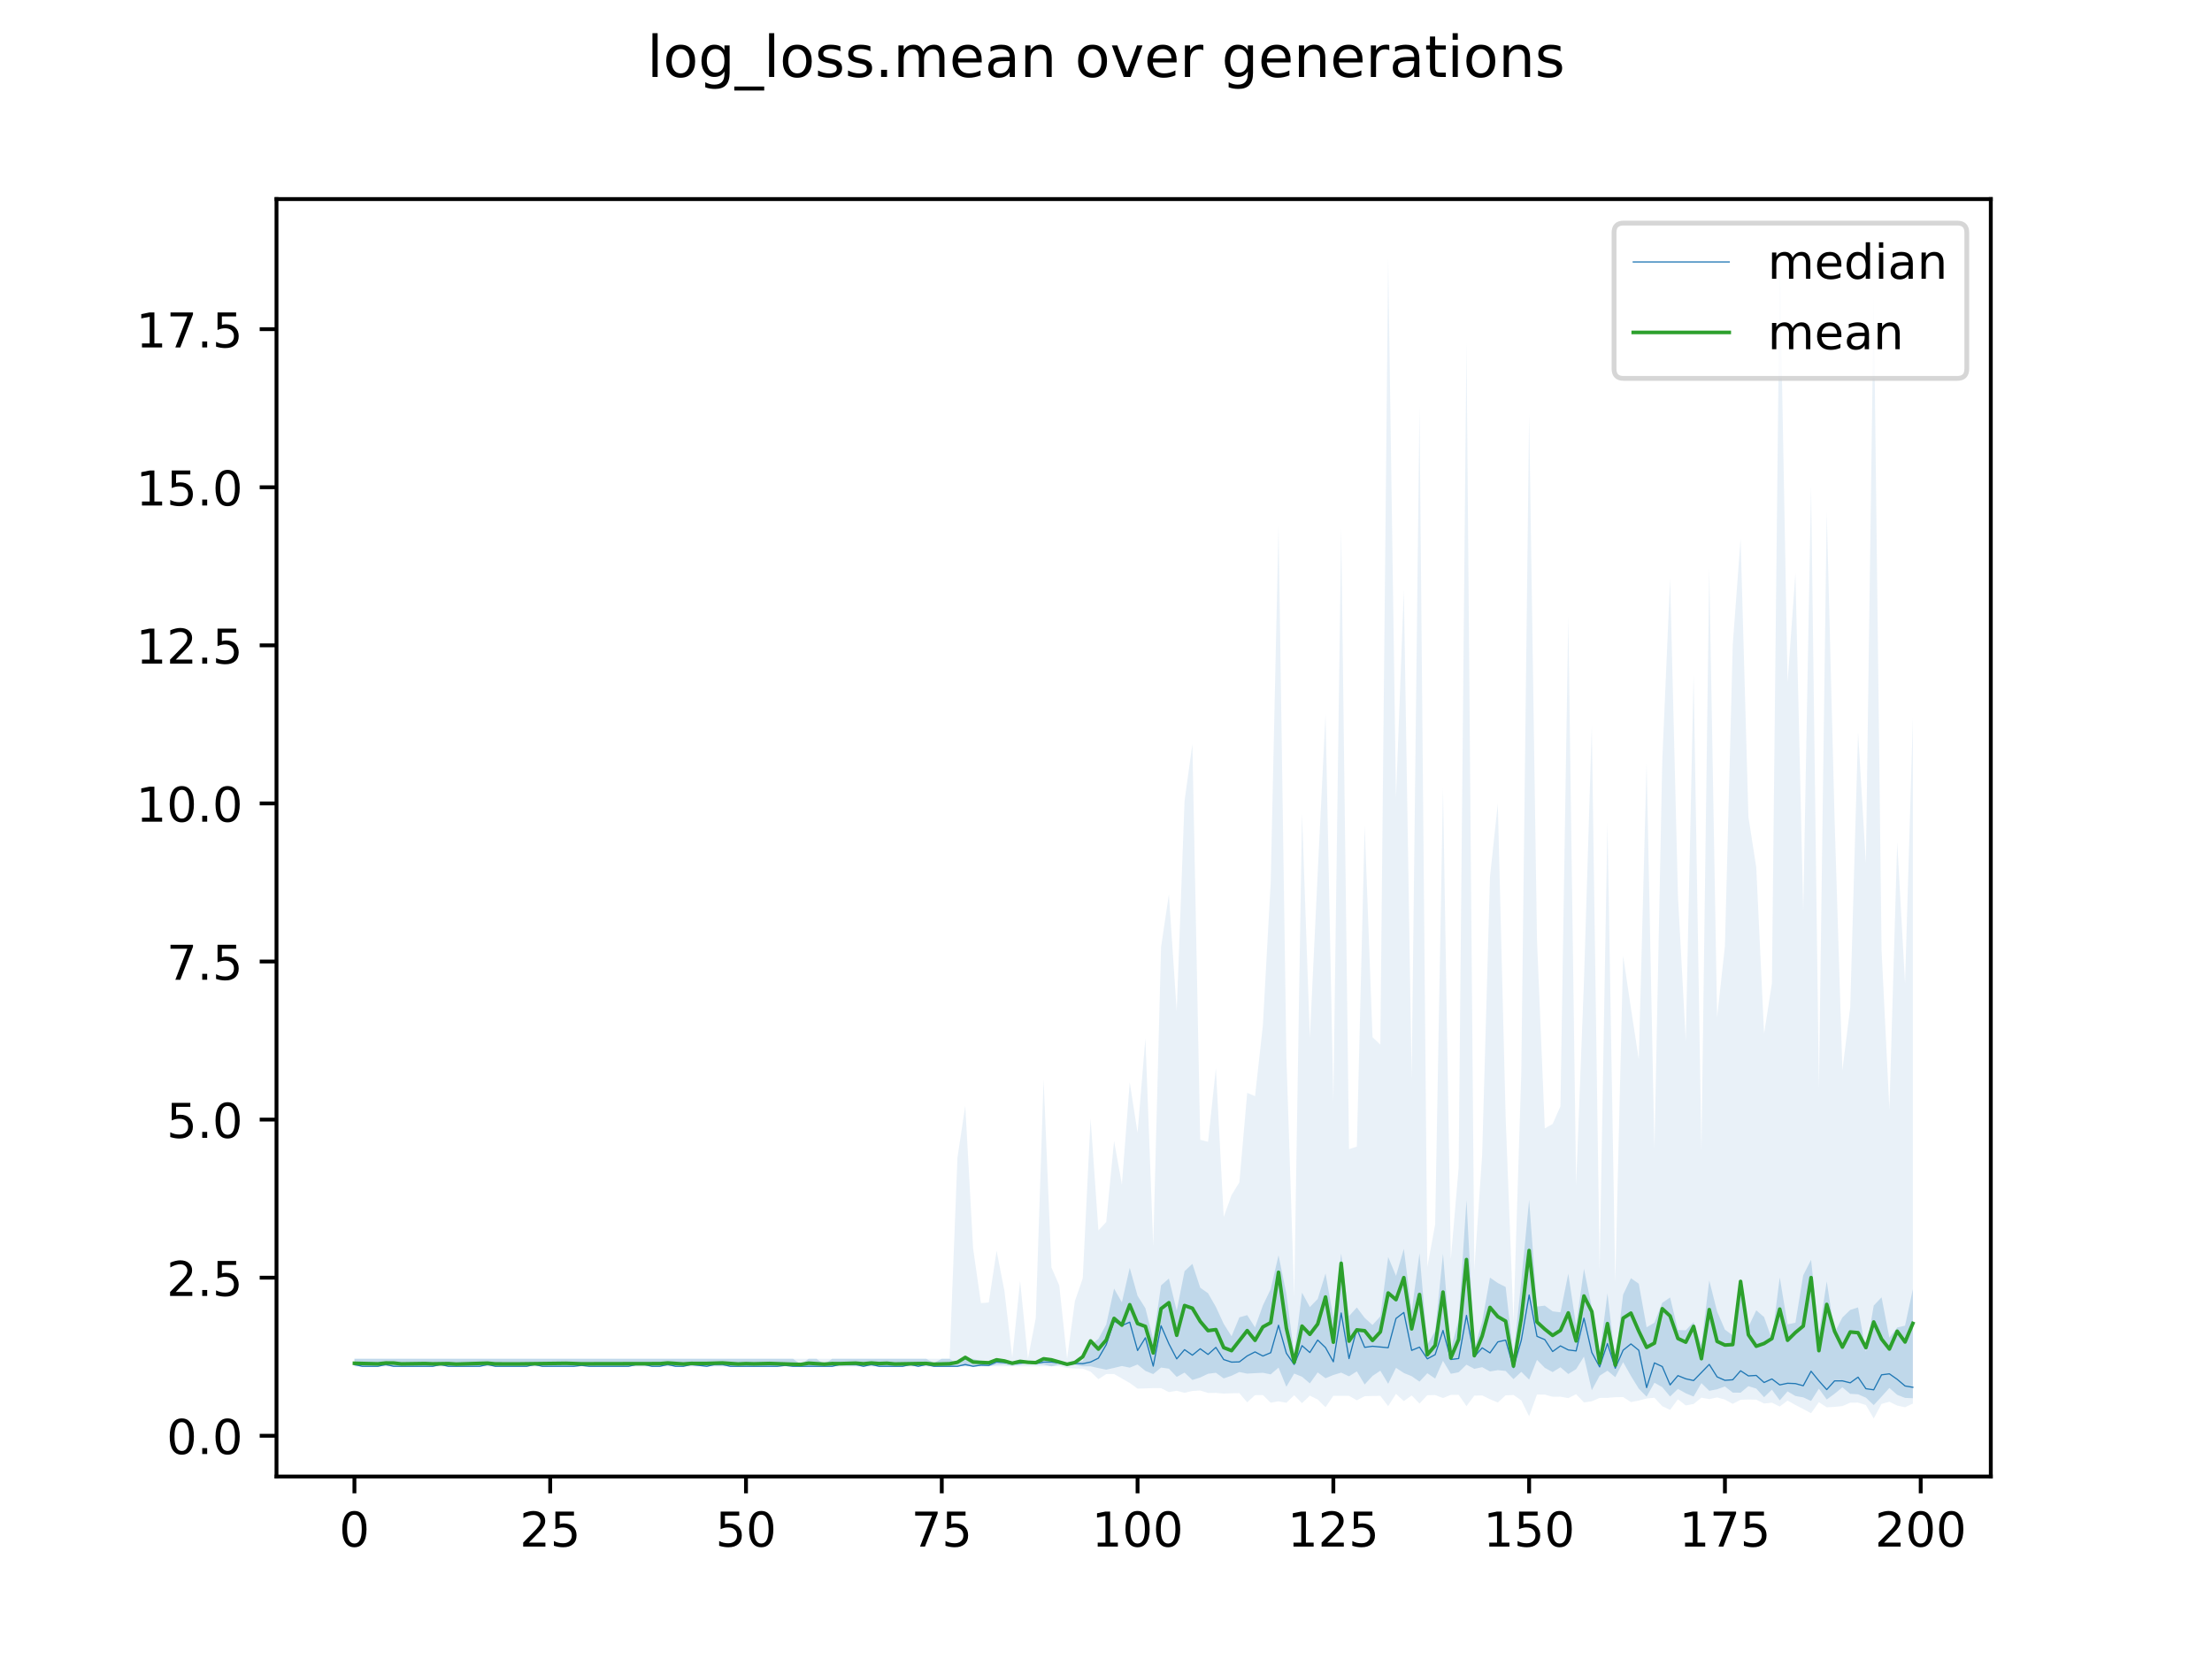 <?xml version="1.0" encoding="utf-8" standalone="no"?>
<!DOCTYPE svg PUBLIC "-//W3C//DTD SVG 1.1//EN"
  "http://www.w3.org/Graphics/SVG/1.1/DTD/svg11.dtd">
<!-- Created with matplotlib (https://matplotlib.org/) -->
<svg height="345.6pt" version="1.1" viewBox="0 0 460.8 345.6" width="460.8pt" xmlns="http://www.w3.org/2000/svg" xmlns:xlink="http://www.w3.org/1999/xlink">
 <defs>
  <style type="text/css">
*{stroke-linecap:butt;stroke-linejoin:round;}
  </style>
 </defs>
 <g id="figure_1">
  <g id="patch_1">
   <path d="M 0 345.6 
L 460.8 345.6 
L 460.8 0 
L 0 0 
z
" style="fill:#ffffff;"/>
  </g>
  <g id="axes_1">
   <g id="patch_2">
    <path d="M 57.6 307.584 
L 414.72 307.584 
L 414.72 41.472 
L 57.6 41.472 
z
" style="fill:#ffffff;"/>
   </g>
   <g id="PolyCollection_1">
    <path clip-path="url(#p788b4176e0)" d="M 73.833 283.055 
L 73.833 284.629 
L 75.464 284.629 
L 77.096 284.629 
L 78.727 284.629 
L 80.358 284.629 
L 81.99 284.629 
L 83.621 284.629 
L 85.253 284.629 
L 86.884 284.629 
L 88.516 284.629 
L 90.147 284.629 
L 91.778 284.629 
L 93.41 284.629 
L 95.041 284.629 
L 96.673 284.629 
L 98.304 284.629 
L 99.936 284.629 
L 101.567 284.629 
L 103.198 284.629 
L 104.83 284.629 
L 106.461 284.629 
L 108.093 284.629 
L 109.724 284.629 
L 111.356 284.629 
L 112.987 284.629 
L 114.618 284.629 
L 116.25 284.629 
L 117.881 284.629 
L 119.513 284.629 
L 121.144 284.629 
L 122.776 284.629 
L 124.407 284.629 
L 126.038 284.629 
L 127.67 284.629 
L 129.301 284.629 
L 130.933 284.629 
L 132.564 284.629 
L 134.196 284.629 
L 135.827 284.629 
L 137.458 284.629 
L 139.09 284.629 
L 140.721 284.629 
L 142.353 284.629 
L 143.984 284.629 
L 145.616 284.629 
L 147.247 284.629 
L 148.879 284.629 
L 150.51 284.629 
L 152.141 284.629 
L 153.773 284.629 
L 155.404 284.629 
L 157.036 284.629 
L 158.667 284.629 
L 160.299 284.629 
L 161.93 284.629 
L 163.561 284.629 
L 165.193 284.629 
L 166.824 284.629 
L 168.456 284.629 
L 170.087 284.629 
L 171.719 284.629 
L 173.35 284.629 
L 174.981 284.629 
L 176.613 284.629 
L 178.244 284.629 
L 179.876 284.629 
L 181.507 284.629 
L 183.139 284.629 
L 184.77 284.629 
L 186.401 284.629 
L 188.033 284.629 
L 189.664 284.629 
L 191.296 284.629 
L 192.927 284.629 
L 194.559 284.629 
L 196.19 284.629 
L 197.821 284.629 
L 199.453 284.629 
L 201.084 284.629 
L 202.716 284.629 
L 204.347 284.629 
L 205.979 284.629 
L 207.61 284.272 
L 209.241 284.245 
L 210.873 284.519 
L 212.504 284.247 
L 214.136 284.016 
L 215.767 284.245 
L 217.399 284.255 
L 219.03 284.629 
L 220.661 284.276 
L 222.293 284.574 
L 223.924 284.345 
L 225.556 284.629 
L 227.187 284.629 
L 228.819 284.993 
L 230.45 285.327 
L 232.081 284.96 
L 233.713 284.565 
L 235.344 284.905 
L 236.976 284.252 
L 238.607 285.58 
L 240.239 286.249 
L 241.87 284.883 
L 243.501 285.12 
L 245.133 286.833 
L 246.764 285.94 
L 248.396 287.475 
L 250.027 286.957 
L 251.659 286.18 
L 253.29 285.975 
L 254.921 287.146 
L 256.553 286.591 
L 258.184 285.817 
L 259.816 286.152 
L 261.447 286.055 
L 263.079 285.973 
L 264.71 286.307 
L 266.341 284.898 
L 267.973 288.887 
L 269.604 286.133 
L 271.236 286.801 
L 272.867 288.18 
L 274.499 285.9 
L 276.13 287.114 
L 277.761 286.437 
L 279.393 285.943 
L 281.024 286.708 
L 282.656 285.684 
L 284.287 288.416 
L 285.919 286.633 
L 287.55 285.544 
L 289.181 288.267 
L 290.813 284.946 
L 292.444 286.024 
L 294.076 286.682 
L 295.707 287.817 
L 297.339 286.067 
L 298.97 287.18 
L 300.601 283.483 
L 302.233 286.184 
L 303.864 285.867 
L 305.496 284.286 
L 307.127 285.162 
L 308.759 284.801 
L 310.39 285.698 
L 312.021 285.427 
L 313.653 285.596 
L 315.284 287.295 
L 316.916 285.783 
L 318.547 287.394 
L 320.179 283.278 
L 321.81 284.944 
L 323.441 285.83 
L 325.073 284.823 
L 326.704 286.232 
L 328.336 285.218 
L 329.967 282.614 
L 331.599 289.613 
L 333.23 286.597 
L 334.862 285.545 
L 336.493 286.892 
L 338.124 283.752 
L 339.756 286.642 
L 341.387 289.284 
L 343.019 290.96 
L 344.65 288.047 
L 346.282 288.972 
L 347.913 290.916 
L 349.544 289.334 
L 351.176 290.246 
L 352.807 290.927 
L 354.439 288.128 
L 356.07 289.728 
L 357.702 289.412 
L 359.333 288.827 
L 360.964 290.1 
L 362.596 290.12 
L 364.227 288.759 
L 365.859 289.271 
L 367.49 291.061 
L 369.122 289.49 
L 370.753 291.724 
L 372.384 289.857 
L 374.016 290.819 
L 375.647 291.093 
L 377.279 291.85 
L 378.91 289.283 
L 380.542 291.542 
L 382.173 290.349 
L 383.804 289.006 
L 385.436 290.368 
L 387.067 290.455 
L 388.699 291.161 
L 390.33 292.705 
L 391.962 290.949 
L 393.593 289.134 
L 395.224 290.563 
L 396.856 291.211 
L 398.487 291.276 
L 398.487 268.543 
L 398.487 268.543 
L 396.856 276.157 
L 395.224 276.545 
L 393.593 278.658 
L 391.962 270.253 
L 390.33 271.981 
L 388.699 281.583 
L 387.067 272.358 
L 385.436 272.884 
L 383.804 274.454 
L 382.173 277.648 
L 380.542 266.933 
L 378.91 277.762 
L 377.279 262.441 
L 375.647 265.64 
L 374.016 275.545 
L 372.384 275.894 
L 370.753 266.1 
L 369.122 279.002 
L 367.49 274.363 
L 365.859 272.963 
L 364.227 276.415 
L 362.596 268.58 
L 360.964 278.18 
L 359.333 276.984 
L 357.702 273.195 
L 356.07 266.749 
L 354.439 280.164 
L 352.807 275.416 
L 351.176 277.124 
L 349.544 277.072 
L 347.913 270.283 
L 346.282 271.403 
L 344.65 275.528 
L 343.019 276.501 
L 341.387 267.418 
L 339.756 266.271 
L 338.124 269.694 
L 336.493 283.358 
L 334.862 269.419 
L 333.23 282.231 
L 331.599 272.369 
L 329.967 264.307 
L 328.336 276.152 
L 326.704 265.336 
L 325.073 273.382 
L 323.441 273.174 
L 321.81 271.983 
L 320.179 272.183 
L 318.547 249.964 
L 316.916 266.832 
L 315.284 282.43 
L 313.653 268.101 
L 312.021 267.278 
L 310.39 266.146 
L 308.759 275.33 
L 307.127 281.112 
L 305.496 250.004 
L 303.864 274.977 
L 302.233 281.074 
L 300.601 261.179 
L 298.97 277.259 
L 297.339 280.138 
L 295.707 261.074 
L 294.076 273.169 
L 292.444 260.153 
L 290.813 265.787 
L 289.181 261.856 
L 287.55 274.22 
L 285.919 276.021 
L 284.287 274.535 
L 282.656 272.374 
L 281.024 274.163 
L 279.393 261.13 
L 277.761 274.479 
L 276.13 265.279 
L 274.499 270.607 
L 272.867 272.288 
L 271.236 269.276 
L 269.604 282.156 
L 267.973 269.496 
L 266.341 261.487 
L 264.71 268.549 
L 263.079 271.941 
L 261.447 276.507 
L 259.816 273.962 
L 258.184 274.425 
L 256.553 278.363 
L 254.921 275.779 
L 253.29 272.251 
L 251.659 269.404 
L 250.027 268.252 
L 248.396 263.281 
L 246.764 264.812 
L 245.133 273.051 
L 243.501 266.333 
L 241.87 267.772 
L 240.239 278.995 
L 238.607 272.528 
L 236.976 269.939 
L 235.344 264.101 
L 233.713 271.297 
L 232.081 268.441 
L 230.45 275.925 
L 228.819 278.903 
L 227.187 280.235 
L 225.556 283.499 
L 223.924 283.768 
L 222.293 283.951 
L 220.661 283.623 
L 219.03 283.488 
L 217.399 283.506 
L 215.767 283.61 
L 214.136 283.52 
L 212.504 283.589 
L 210.873 283.606 
L 209.241 283.58 
L 207.61 283.45 
L 205.979 283.644 
L 204.347 283.564 
L 202.716 283.055 
L 201.084 283.055 
L 199.453 284.245 
L 197.821 283.055 
L 196.19 283.055 
L 194.559 283.948 
L 192.927 283.055 
L 191.296 283.055 
L 189.664 283.055 
L 188.033 283.055 
L 186.401 283.055 
L 184.77 283.055 
L 183.139 283.055 
L 181.507 283.055 
L 179.876 283.055 
L 178.244 283.055 
L 176.613 283.055 
L 174.981 283.055 
L 173.35 283.055 
L 171.719 284.245 
L 170.087 283.055 
L 168.456 283.055 
L 166.824 284.245 
L 165.193 283.055 
L 163.561 283.055 
L 161.93 283.055 
L 160.299 283.055 
L 158.667 283.055 
L 157.036 283.055 
L 155.404 283.055 
L 153.773 283.055 
L 152.141 283.055 
L 150.51 283.055 
L 148.879 283.055 
L 147.247 283.055 
L 145.616 283.055 
L 143.984 283.055 
L 142.353 283.055 
L 140.721 283.055 
L 139.09 283.055 
L 137.458 283.055 
L 135.827 283.055 
L 134.196 283.055 
L 132.564 283.055 
L 130.933 283.055 
L 129.301 283.055 
L 127.67 283.055 
L 126.038 283.055 
L 124.407 283.055 
L 122.776 283.055 
L 121.144 283.055 
L 119.513 283.055 
L 117.881 283.055 
L 116.25 283.055 
L 114.618 283.055 
L 112.987 283.055 
L 111.356 283.055 
L 109.724 283.055 
L 108.093 283.055 
L 106.461 283.055 
L 104.83 283.055 
L 103.198 283.055 
L 101.567 283.055 
L 99.936 283.055 
L 98.304 283.055 
L 96.673 283.055 
L 95.041 283.055 
L 93.41 283.055 
L 91.778 283.055 
L 90.147 283.055 
L 88.516 283.055 
L 86.884 283.055 
L 85.253 283.055 
L 83.621 283.055 
L 81.99 283.055 
L 80.358 283.055 
L 78.727 283.055 
L 77.096 283.055 
L 75.464 283.055 
L 73.833 283.055 
z
" style="fill:#1f77b4;fill-opacity:0.2;"/>
   </g>
   <g id="PolyCollection_2">
    <path clip-path="url(#p788b4176e0)" d="M 73.833 283.055 
L 73.833 284.629 
L 75.464 284.629 
L 77.096 284.629 
L 78.727 284.629 
L 80.358 284.629 
L 81.99 284.629 
L 83.621 284.629 
L 85.253 284.629 
L 86.884 284.629 
L 88.516 284.629 
L 90.147 284.629 
L 91.778 284.629 
L 93.41 284.629 
L 95.041 284.629 
L 96.673 284.629 
L 98.304 284.629 
L 99.936 284.629 
L 101.567 284.629 
L 103.198 284.629 
L 104.83 284.629 
L 106.461 284.629 
L 108.093 284.629 
L 109.724 284.629 
L 111.356 284.629 
L 112.987 284.629 
L 114.618 284.629 
L 116.25 284.629 
L 117.881 284.629 
L 119.513 284.629 
L 121.144 284.629 
L 122.776 284.629 
L 124.407 284.629 
L 126.038 284.629 
L 127.67 284.629 
L 129.301 284.629 
L 130.933 284.629 
L 132.564 284.629 
L 134.196 284.629 
L 135.827 284.629 
L 137.458 284.629 
L 139.09 284.629 
L 140.721 284.629 
L 142.353 284.629 
L 143.984 284.629 
L 145.616 284.629 
L 147.247 284.629 
L 148.879 284.629 
L 150.51 284.629 
L 152.141 284.629 
L 153.773 284.629 
L 155.404 284.629 
L 157.036 284.629 
L 158.667 284.629 
L 160.299 284.629 
L 161.93 284.629 
L 163.561 284.629 
L 165.193 284.629 
L 166.824 284.629 
L 168.456 284.629 
L 170.087 284.629 
L 171.719 284.629 
L 173.35 284.629 
L 174.981 284.629 
L 176.613 284.629 
L 178.244 284.629 
L 179.876 284.629 
L 181.507 284.629 
L 183.139 284.629 
L 184.77 284.629 
L 186.401 284.629 
L 188.033 284.629 
L 189.664 284.629 
L 191.296 284.629 
L 192.927 284.629 
L 194.559 284.629 
L 196.19 284.629 
L 197.821 284.629 
L 199.453 284.629 
L 201.084 284.629 
L 202.716 284.629 
L 204.347 284.629 
L 205.979 284.629 
L 207.61 284.629 
L 209.241 284.629 
L 210.873 284.629 
L 212.504 284.629 
L 214.136 284.629 
L 215.767 284.629 
L 217.399 284.629 
L 219.03 284.629 
L 220.661 284.629 
L 222.293 284.971 
L 223.924 285.084 
L 225.556 285.117 
L 227.187 285.746 
L 228.819 287.301 
L 230.45 286.238 
L 232.081 286.23 
L 233.713 287.165 
L 235.344 288.098 
L 236.976 289.279 
L 238.607 289.229 
L 240.239 289.167 
L 241.87 289.182 
L 243.501 290.002 
L 245.133 289.722 
L 246.764 290.149 
L 248.396 289.765 
L 250.027 289.66 
L 251.659 290.179 
L 253.29 290.161 
L 254.921 290.313 
L 256.553 290.242 
L 258.184 290.219 
L 259.816 292.133 
L 261.447 290.633 
L 263.079 290.611 
L 264.71 292.21 
L 266.341 291.911 
L 267.973 292.22 
L 269.604 290.649 
L 271.236 292.308 
L 272.867 290.738 
L 274.499 291.54 
L 276.13 293.146 
L 277.761 290.782 
L 279.393 290.78 
L 281.024 290.779 
L 282.656 291.707 
L 284.287 290.855 
L 285.919 290.799 
L 287.55 290.782 
L 289.181 292.925 
L 290.813 290.37 
L 292.444 291.873 
L 294.076 290.696 
L 295.707 292.383 
L 297.339 290.644 
L 298.97 290.615 
L 300.601 291.232 
L 302.233 290.584 
L 303.864 290.565 
L 305.496 292.922 
L 307.127 290.742 
L 308.759 290.69 
L 310.39 291.481 
L 312.021 292.167 
L 313.653 290.679 
L 315.284 290.599 
L 316.916 291.718 
L 318.547 295.041 
L 320.179 290.518 
L 321.81 290.521 
L 323.441 290.971 
L 325.073 290.959 
L 326.704 291.253 
L 328.336 290.437 
L 329.967 292.147 
L 331.599 291.913 
L 333.23 291.21 
L 334.862 291.198 
L 336.493 291.059 
L 338.124 291.038 
L 339.756 292.079 
L 341.387 291.756 
L 343.019 291.34 
L 344.65 291.181 
L 346.282 292.936 
L 347.913 293.707 
L 349.544 291.498 
L 351.176 292.781 
L 352.807 292.47 
L 354.439 291.156 
L 356.07 291.464 
L 357.702 291.11 
L 359.333 291.558 
L 360.964 292.45 
L 362.596 291.601 
L 364.227 291.535 
L 365.859 291.577 
L 367.49 292.379 
L 369.122 292.201 
L 370.753 293.01 
L 372.384 291.765 
L 374.016 292.673 
L 375.647 293.52 
L 377.279 294.407 
L 378.91 292.097 
L 380.542 293.162 
L 382.173 293.082 
L 383.804 292.912 
L 385.436 292.202 
L 387.067 292.188 
L 388.699 292.692 
L 390.33 295.488 
L 391.962 292.46 
L 393.593 292.011 
L 395.224 292.805 
L 396.856 293.155 
L 398.487 292.386 
L 398.487 149.576 
L 398.487 149.576 
L 396.856 204.849 
L 395.224 175.444 
L 393.593 231.106 
L 391.962 197.92 
L 390.33 61.163 
L 388.699 179.855 
L 387.067 152.532 
L 385.436 209.843 
L 383.804 222.971 
L 382.173 170.568 
L 380.542 106.616 
L 378.91 226.757 
L 377.279 101.168 
L 375.647 189.81 
L 374.016 119.395 
L 372.384 142.132 
L 370.753 53.568 
L 369.122 204.85 
L 367.49 215.355 
L 365.859 180.691 
L 364.227 170.168 
L 362.596 112.272 
L 360.964 134.296 
L 359.333 197.078 
L 357.702 211.933 
L 356.07 118.401 
L 354.439 239.569 
L 352.807 140.502 
L 351.176 216.825 
L 349.544 186.591 
L 347.913 120.497 
L 346.282 158.472 
L 344.65 239.392 
L 343.019 158.893 
L 341.387 220.68 
L 339.756 210.064 
L 338.124 199.066 
L 336.493 267.218 
L 334.862 171.36 
L 333.23 264.513 
L 331.599 151.283 
L 329.967 204.433 
L 328.336 246.85 
L 326.704 128.306 
L 325.073 230.46 
L 323.441 234.141 
L 321.81 235.064 
L 320.179 195.702 
L 318.547 86.296 
L 316.916 223.37 
L 315.284 275.233 
L 313.653 232.731 
L 312.021 167.433 
L 310.39 182.665 
L 308.759 240.625 
L 307.127 264.516 
L 305.496 71.27 
L 303.864 243.273 
L 302.233 262.307 
L 300.601 164.173 
L 298.97 255.076 
L 297.339 263.921 
L 295.707 84.548 
L 294.076 224.744 
L 292.444 122.859 
L 290.813 166.173 
L 289.181 53.785 
L 287.55 217.612 
L 285.919 216.069 
L 284.287 171.99 
L 282.656 238.859 
L 281.024 239.383 
L 279.393 110.033 
L 277.761 229.367 
L 276.13 148.758 
L 274.499 181.841 
L 272.867 216.225 
L 271.236 169.461 
L 269.604 270.141 
L 267.973 219.902 
L 266.341 109.53 
L 264.71 183.834 
L 263.079 213.615 
L 261.447 228.352 
L 259.816 227.661 
L 258.184 246.295 
L 256.553 248.967 
L 254.921 253.521 
L 253.29 222.547 
L 251.659 237.863 
L 250.027 237.428 
L 248.396 155 
L 246.764 166.836 
L 245.133 210.662 
L 243.501 186.326 
L 241.87 197.272 
L 240.239 259.589 
L 238.607 216.283 
L 236.976 235.989 
L 235.344 225.441 
L 233.713 246.768 
L 232.081 237.682 
L 230.45 254.573 
L 228.819 256.315 
L 227.187 233.008 
L 225.556 266.288 
L 223.924 271.036 
L 222.293 283.055 
L 220.661 267.754 
L 219.03 264.042 
L 217.399 224.841 
L 215.767 274.603 
L 214.136 283.055 
L 212.504 266.829 
L 210.873 282.78 
L 209.241 268.921 
L 207.61 260.574 
L 205.979 271.333 
L 204.347 271.467 
L 202.716 260.09 
L 201.084 230.344 
L 199.453 241.175 
L 197.821 283.055 
L 196.19 283.055 
L 194.559 283.055 
L 192.927 283.055 
L 191.296 283.055 
L 189.664 283.055 
L 188.033 283.055 
L 186.401 283.055 
L 184.77 283.055 
L 183.139 283.055 
L 181.507 283.055 
L 179.876 283.055 
L 178.244 283.055 
L 176.613 283.055 
L 174.981 283.055 
L 173.35 283.055 
L 171.719 283.055 
L 170.087 283.055 
L 168.456 283.055 
L 166.824 283.055 
L 165.193 283.055 
L 163.561 283.055 
L 161.93 283.055 
L 160.299 283.055 
L 158.667 283.055 
L 157.036 283.055 
L 155.404 283.055 
L 153.773 283.055 
L 152.141 283.055 
L 150.51 283.055 
L 148.879 283.055 
L 147.247 283.055 
L 145.616 283.055 
L 143.984 283.055 
L 142.353 283.055 
L 140.721 283.055 
L 139.09 283.055 
L 137.458 283.055 
L 135.827 283.055 
L 134.196 283.055 
L 132.564 283.055 
L 130.933 283.055 
L 129.301 283.055 
L 127.67 283.055 
L 126.038 283.055 
L 124.407 283.055 
L 122.776 283.055 
L 121.144 283.055 
L 119.513 283.055 
L 117.881 283.055 
L 116.25 283.055 
L 114.618 283.055 
L 112.987 283.055 
L 111.356 283.055 
L 109.724 283.055 
L 108.093 283.055 
L 106.461 283.055 
L 104.83 283.055 
L 103.198 283.055 
L 101.567 283.055 
L 99.936 283.055 
L 98.304 283.055 
L 96.673 283.055 
L 95.041 283.055 
L 93.41 283.055 
L 91.778 283.055 
L 90.147 283.055 
L 88.516 283.055 
L 86.884 283.055 
L 85.253 283.055 
L 83.621 283.055 
L 81.99 283.055 
L 80.358 283.055 
L 78.727 283.055 
L 77.096 283.055 
L 75.464 283.055 
L 73.833 283.055 
z
" style="fill:#1f77b4;fill-opacity:0.1;"/>
   </g>
   <g id="matplotlib.axis_1">
    <g id="xtick_1">
     <g id="line2d_1">
      <defs>
       <path d="M 0 0 
L 0 3.5 
" id="maacdd29408" style="stroke:#000000;stroke-width:0.8;"/>
      </defs>
      <g>
       <use style="stroke:#000000;stroke-width:0.8;" x="73.833" xlink:href="#maacdd29408" y="307.584"/>
      </g>
     </g>
     <g id="text_1">
      <!-- 0 -->
      <defs>
       <path d="M 31.781 66.406 
Q 24.172 66.406 20.328 58.906 
Q 16.5 51.422 16.5 36.375 
Q 16.5 21.391 20.328 13.891 
Q 24.172 6.391 31.781 6.391 
Q 39.453 6.391 43.281 13.891 
Q 47.125 21.391 47.125 36.375 
Q 47.125 51.422 43.281 58.906 
Q 39.453 66.406 31.781 66.406 
z
M 31.781 74.219 
Q 44.047 74.219 50.516 64.516 
Q 56.984 54.828 56.984 36.375 
Q 56.984 17.969 50.516 8.266 
Q 44.047 -1.422 31.781 -1.422 
Q 19.531 -1.422 13.062 8.266 
Q 6.594 17.969 6.594 36.375 
Q 6.594 54.828 13.062 64.516 
Q 19.531 74.219 31.781 74.219 
z
" id="DejaVuSans-48"/>
      </defs>
      <g transform="translate(70.651 322.182)scale(0.1 -0.1)">
       <use xlink:href="#DejaVuSans-48"/>
      </g>
     </g>
    </g>
    <g id="xtick_2">
     <g id="line2d_2">
      <g>
       <use style="stroke:#000000;stroke-width:0.8;" x="114.618" xlink:href="#maacdd29408" y="307.584"/>
      </g>
     </g>
     <g id="text_2">
      <!-- 25 -->
      <defs>
       <path d="M 19.188 8.297 
L 53.609 8.297 
L 53.609 0 
L 7.328 0 
L 7.328 8.297 
Q 12.938 14.109 22.625 23.891 
Q 32.328 33.688 34.812 36.531 
Q 39.547 41.844 41.422 45.531 
Q 43.312 49.219 43.312 52.781 
Q 43.312 58.594 39.234 62.25 
Q 35.156 65.922 28.609 65.922 
Q 23.969 65.922 18.812 64.312 
Q 13.672 62.703 7.812 59.422 
L 7.812 69.391 
Q 13.766 71.781 18.938 73 
Q 24.125 74.219 28.422 74.219 
Q 39.75 74.219 46.484 68.547 
Q 53.219 62.891 53.219 53.422 
Q 53.219 48.922 51.531 44.891 
Q 49.859 40.875 45.406 35.406 
Q 44.188 33.984 37.641 27.219 
Q 31.109 20.453 19.188 8.297 
z
" id="DejaVuSans-50"/>
       <path d="M 10.797 72.906 
L 49.516 72.906 
L 49.516 64.594 
L 19.828 64.594 
L 19.828 46.734 
Q 21.969 47.469 24.109 47.828 
Q 26.266 48.188 28.422 48.188 
Q 40.625 48.188 47.75 41.5 
Q 54.891 34.812 54.891 23.391 
Q 54.891 11.625 47.562 5.094 
Q 40.234 -1.422 26.906 -1.422 
Q 22.312 -1.422 17.547 -0.641 
Q 12.797 0.141 7.719 1.703 
L 7.719 11.625 
Q 12.109 9.234 16.797 8.062 
Q 21.484 6.891 26.703 6.891 
Q 35.156 6.891 40.078 11.328 
Q 45.016 15.766 45.016 23.391 
Q 45.016 31 40.078 35.438 
Q 35.156 39.891 26.703 39.891 
Q 22.75 39.891 18.812 39.016 
Q 14.891 38.141 10.797 36.281 
z
" id="DejaVuSans-53"/>
      </defs>
      <g transform="translate(108.256 322.182)scale(0.1 -0.1)">
       <use xlink:href="#DejaVuSans-50"/>
       <use x="63.623" xlink:href="#DejaVuSans-53"/>
      </g>
     </g>
    </g>
    <g id="xtick_3">
     <g id="line2d_3">
      <g>
       <use style="stroke:#000000;stroke-width:0.8;" x="155.404" xlink:href="#maacdd29408" y="307.584"/>
      </g>
     </g>
     <g id="text_3">
      <!-- 50 -->
      <g transform="translate(149.042 322.182)scale(0.1 -0.1)">
       <use xlink:href="#DejaVuSans-53"/>
       <use x="63.623" xlink:href="#DejaVuSans-48"/>
      </g>
     </g>
    </g>
    <g id="xtick_4">
     <g id="line2d_4">
      <g>
       <use style="stroke:#000000;stroke-width:0.8;" x="196.19" xlink:href="#maacdd29408" y="307.584"/>
      </g>
     </g>
     <g id="text_4">
      <!-- 75 -->
      <defs>
       <path d="M 8.203 72.906 
L 55.078 72.906 
L 55.078 68.703 
L 28.609 0 
L 18.312 0 
L 43.219 64.594 
L 8.203 64.594 
z
" id="DejaVuSans-55"/>
      </defs>
      <g transform="translate(189.827 322.182)scale(0.1 -0.1)">
       <use xlink:href="#DejaVuSans-55"/>
       <use x="63.623" xlink:href="#DejaVuSans-53"/>
      </g>
     </g>
    </g>
    <g id="xtick_5">
     <g id="line2d_5">
      <g>
       <use style="stroke:#000000;stroke-width:0.8;" x="236.976" xlink:href="#maacdd29408" y="307.584"/>
      </g>
     </g>
     <g id="text_5">
      <!-- 100 -->
      <defs>
       <path d="M 12.406 8.297 
L 28.516 8.297 
L 28.516 63.922 
L 10.984 60.406 
L 10.984 69.391 
L 28.422 72.906 
L 38.281 72.906 
L 38.281 8.297 
L 54.391 8.297 
L 54.391 0 
L 12.406 0 
z
" id="DejaVuSans-49"/>
      </defs>
      <g transform="translate(227.432 322.182)scale(0.1 -0.1)">
       <use xlink:href="#DejaVuSans-49"/>
       <use x="63.623" xlink:href="#DejaVuSans-48"/>
       <use x="127.246" xlink:href="#DejaVuSans-48"/>
      </g>
     </g>
    </g>
    <g id="xtick_6">
     <g id="line2d_6">
      <g>
       <use style="stroke:#000000;stroke-width:0.8;" x="277.761" xlink:href="#maacdd29408" y="307.584"/>
      </g>
     </g>
     <g id="text_6">
      <!-- 125 -->
      <g transform="translate(268.218 322.182)scale(0.1 -0.1)">
       <use xlink:href="#DejaVuSans-49"/>
       <use x="63.623" xlink:href="#DejaVuSans-50"/>
       <use x="127.246" xlink:href="#DejaVuSans-53"/>
      </g>
     </g>
    </g>
    <g id="xtick_7">
     <g id="line2d_7">
      <g>
       <use style="stroke:#000000;stroke-width:0.8;" x="318.547" xlink:href="#maacdd29408" y="307.584"/>
      </g>
     </g>
     <g id="text_7">
      <!-- 150 -->
      <g transform="translate(309.003 322.182)scale(0.1 -0.1)">
       <use xlink:href="#DejaVuSans-49"/>
       <use x="63.623" xlink:href="#DejaVuSans-53"/>
       <use x="127.246" xlink:href="#DejaVuSans-48"/>
      </g>
     </g>
    </g>
    <g id="xtick_8">
     <g id="line2d_8">
      <g>
       <use style="stroke:#000000;stroke-width:0.8;" x="359.333" xlink:href="#maacdd29408" y="307.584"/>
      </g>
     </g>
     <g id="text_8">
      <!-- 175 -->
      <g transform="translate(349.789 322.182)scale(0.1 -0.1)">
       <use xlink:href="#DejaVuSans-49"/>
       <use x="63.623" xlink:href="#DejaVuSans-55"/>
       <use x="127.246" xlink:href="#DejaVuSans-53"/>
      </g>
     </g>
    </g>
    <g id="xtick_9">
     <g id="line2d_9">
      <g>
       <use style="stroke:#000000;stroke-width:0.8;" x="400.119" xlink:href="#maacdd29408" y="307.584"/>
      </g>
     </g>
     <g id="text_9">
      <!-- 200 -->
      <g transform="translate(390.575 322.182)scale(0.1 -0.1)">
       <use xlink:href="#DejaVuSans-50"/>
       <use x="63.623" xlink:href="#DejaVuSans-48"/>
       <use x="127.246" xlink:href="#DejaVuSans-48"/>
      </g>
     </g>
    </g>
   </g>
   <g id="matplotlib.axis_2">
    <g id="ytick_1">
     <g id="line2d_10">
      <defs>
       <path d="M 0 0 
L -3.5 0 
" id="m69cc3817da" style="stroke:#000000;stroke-width:0.8;"/>
      </defs>
      <g>
       <use style="stroke:#000000;stroke-width:0.8;" x="57.6" xlink:href="#m69cc3817da" y="299.101"/>
      </g>
     </g>
     <g id="text_10">
      <!-- 0.0 -->
      <defs>
       <path d="M 10.688 12.406 
L 21 12.406 
L 21 0 
L 10.688 0 
z
" id="DejaVuSans-46"/>
      </defs>
      <g transform="translate(34.697 302.9)scale(0.1 -0.1)">
       <use xlink:href="#DejaVuSans-48"/>
       <use x="63.623" xlink:href="#DejaVuSans-46"/>
       <use x="95.41" xlink:href="#DejaVuSans-48"/>
      </g>
     </g>
    </g>
    <g id="ytick_2">
     <g id="line2d_11">
      <g>
       <use style="stroke:#000000;stroke-width:0.8;" x="57.6" xlink:href="#m69cc3817da" y="266.168"/>
      </g>
     </g>
     <g id="text_11">
      <!-- 2.5 -->
      <g transform="translate(34.697 269.968)scale(0.1 -0.1)">
       <use xlink:href="#DejaVuSans-50"/>
       <use x="63.623" xlink:href="#DejaVuSans-46"/>
       <use x="95.41" xlink:href="#DejaVuSans-53"/>
      </g>
     </g>
    </g>
    <g id="ytick_3">
     <g id="line2d_12">
      <g>
       <use style="stroke:#000000;stroke-width:0.8;" x="57.6" xlink:href="#m69cc3817da" y="233.236"/>
      </g>
     </g>
     <g id="text_12">
      <!-- 5.0 -->
      <g transform="translate(34.697 237.035)scale(0.1 -0.1)">
       <use xlink:href="#DejaVuSans-53"/>
       <use x="63.623" xlink:href="#DejaVuSans-46"/>
       <use x="95.41" xlink:href="#DejaVuSans-48"/>
      </g>
     </g>
    </g>
    <g id="ytick_4">
     <g id="line2d_13">
      <g>
       <use style="stroke:#000000;stroke-width:0.8;" x="57.6" xlink:href="#m69cc3817da" y="200.304"/>
      </g>
     </g>
     <g id="text_13">
      <!-- 7.5 -->
      <g transform="translate(34.697 204.103)scale(0.1 -0.1)">
       <use xlink:href="#DejaVuSans-55"/>
       <use x="63.623" xlink:href="#DejaVuSans-46"/>
       <use x="95.41" xlink:href="#DejaVuSans-53"/>
      </g>
     </g>
    </g>
    <g id="ytick_5">
     <g id="line2d_14">
      <g>
       <use style="stroke:#000000;stroke-width:0.8;" x="57.6" xlink:href="#m69cc3817da" y="167.372"/>
      </g>
     </g>
     <g id="text_14">
      <!-- 10.0 -->
      <g transform="translate(28.334 171.171)scale(0.1 -0.1)">
       <use xlink:href="#DejaVuSans-49"/>
       <use x="63.623" xlink:href="#DejaVuSans-48"/>
       <use x="127.246" xlink:href="#DejaVuSans-46"/>
       <use x="159.033" xlink:href="#DejaVuSans-48"/>
      </g>
     </g>
    </g>
    <g id="ytick_6">
     <g id="line2d_15">
      <g>
       <use style="stroke:#000000;stroke-width:0.8;" x="57.6" xlink:href="#m69cc3817da" y="134.439"/>
      </g>
     </g>
     <g id="text_15">
      <!-- 12.5 -->
      <g transform="translate(28.334 138.239)scale(0.1 -0.1)">
       <use xlink:href="#DejaVuSans-49"/>
       <use x="63.623" xlink:href="#DejaVuSans-50"/>
       <use x="127.246" xlink:href="#DejaVuSans-46"/>
       <use x="159.033" xlink:href="#DejaVuSans-53"/>
      </g>
     </g>
    </g>
    <g id="ytick_7">
     <g id="line2d_16">
      <g>
       <use style="stroke:#000000;stroke-width:0.8;" x="57.6" xlink:href="#m69cc3817da" y="101.507"/>
      </g>
     </g>
     <g id="text_16">
      <!-- 15.0 -->
      <g transform="translate(28.334 105.306)scale(0.1 -0.1)">
       <use xlink:href="#DejaVuSans-49"/>
       <use x="63.623" xlink:href="#DejaVuSans-53"/>
       <use x="127.246" xlink:href="#DejaVuSans-46"/>
       <use x="159.033" xlink:href="#DejaVuSans-48"/>
      </g>
     </g>
    </g>
    <g id="ytick_8">
     <g id="line2d_17">
      <g>
       <use style="stroke:#000000;stroke-width:0.8;" x="57.6" xlink:href="#m69cc3817da" y="68.575"/>
      </g>
     </g>
     <g id="text_17">
      <!-- 17.5 -->
      <g transform="translate(28.334 72.374)scale(0.1 -0.1)">
       <use xlink:href="#DejaVuSans-49"/>
       <use x="63.623" xlink:href="#DejaVuSans-55"/>
       <use x="127.246" xlink:href="#DejaVuSans-46"/>
       <use x="159.033" xlink:href="#DejaVuSans-53"/>
      </g>
     </g>
    </g>
   </g>
   <g id="line2d_18">
    <path clip-path="url(#p788b4176e0)" d="M 73.833 284.245 
L 75.464 284.629 
L 78.727 284.629 
L 80.358 284.245 
L 81.99 284.629 
L 90.147 284.629 
L 91.778 284.245 
L 93.41 284.629 
L 99.936 284.629 
L 101.567 284.245 
L 103.198 284.629 
L 109.724 284.629 
L 111.356 284.245 
L 112.987 284.629 
L 119.513 284.629 
L 121.144 284.437 
L 122.776 284.629 
L 130.933 284.629 
L 132.564 284.245 
L 134.196 284.245 
L 135.827 284.629 
L 137.458 284.629 
L 139.09 284.245 
L 140.721 284.629 
L 142.353 284.629 
L 143.984 284.245 
L 147.247 284.629 
L 148.879 284.245 
L 150.51 284.245 
L 152.141 284.629 
L 161.93 284.629 
L 163.561 284.437 
L 165.193 284.629 
L 173.35 284.629 
L 174.981 284.245 
L 178.244 284.245 
L 179.876 284.629 
L 181.507 284.245 
L 183.139 284.629 
L 188.033 284.629 
L 189.664 284.245 
L 191.296 284.629 
L 192.927 284.245 
L 194.559 284.629 
L 199.453 284.629 
L 201.084 284.245 
L 202.716 284.629 
L 204.347 284.376 
L 205.979 284.437 
L 207.61 283.724 
L 209.241 283.849 
L 210.873 284.091 
L 214.136 283.868 
L 215.767 284.05 
L 217.399 283.746 
L 219.03 283.733 
L 220.661 283.954 
L 222.293 284.342 
L 223.924 284.024 
L 225.556 284.081 
L 227.187 283.736 
L 228.819 282.931 
L 230.45 280.137 
L 232.081 275.186 
L 233.713 276.134 
L 235.344 275.43 
L 236.976 281.332 
L 238.607 278.683 
L 240.239 284.59 
L 241.87 276.178 
L 243.501 279.947 
L 245.133 283.079 
L 246.764 281.158 
L 248.396 282.306 
L 250.027 280.974 
L 251.659 282.152 
L 253.29 280.688 
L 254.921 283.22 
L 256.553 283.753 
L 258.184 283.706 
L 259.816 282.465 
L 261.447 281.626 
L 263.079 282.484 
L 264.71 281.796 
L 266.341 276.069 
L 267.973 281.902 
L 269.604 284.262 
L 271.236 280.322 
L 272.867 281.755 
L 274.499 279.153 
L 276.13 280.73 
L 277.761 283.689 
L 279.393 273.521 
L 281.024 283.022 
L 282.656 276.807 
L 284.287 280.677 
L 285.919 280.452 
L 289.181 280.757 
L 290.813 274.656 
L 292.444 273.411 
L 294.076 281.308 
L 295.707 280.631 
L 297.339 283.073 
L 298.97 282.195 
L 300.601 277.151 
L 302.233 283.205 
L 303.864 283.009 
L 305.496 274.023 
L 307.127 282.643 
L 308.759 280.78 
L 310.39 281.835 
L 312.021 279.542 
L 313.653 279.166 
L 315.284 284.899 
L 316.916 279.194 
L 318.547 269.769 
L 320.179 278.377 
L 321.81 279.067 
L 323.441 281.551 
L 325.073 280.375 
L 326.704 281.216 
L 328.336 281.421 
L 329.967 274.587 
L 331.599 281.736 
L 333.23 284.756 
L 334.862 279.882 
L 336.493 285.022 
L 338.124 281.277 
L 339.756 279.961 
L 341.387 281.285 
L 343.019 289.065 
L 344.65 283.918 
L 346.282 284.677 
L 347.913 288.501 
L 349.544 286.567 
L 351.176 287.229 
L 352.807 287.591 
L 356.07 284.233 
L 357.702 286.827 
L 359.333 287.547 
L 360.964 287.428 
L 362.596 285.557 
L 364.227 286.624 
L 365.859 286.529 
L 367.49 288.001 
L 369.122 287.259 
L 370.753 288.498 
L 372.384 288.159 
L 374.016 288.225 
L 375.647 288.675 
L 377.279 285.651 
L 378.91 287.659 
L 380.542 289.485 
L 382.173 287.664 
L 383.804 287.657 
L 385.436 288.067 
L 387.067 286.884 
L 388.699 289.288 
L 390.33 289.523 
L 391.962 286.398 
L 393.593 286.191 
L 395.224 287.341 
L 396.856 288.721 
L 398.487 288.998 
L 398.487 288.998 
" style="fill:none;stroke:#1f77b4;stroke-linecap:square;stroke-width:0.25;"/>
   </g>
   <g id="line2d_19">
    <path clip-path="url(#p788b4176e0)" d="M 73.833 283.994 
L 78.727 284.114 
L 80.358 283.938 
L 81.99 283.945 
L 83.621 284.126 
L 88.516 284.051 
L 90.147 284.115 
L 93.41 284.064 
L 95.041 284.166 
L 101.567 283.969 
L 103.198 284.122 
L 108.093 284.127 
L 117.881 284 
L 121.144 284.104 
L 137.458 284.071 
L 139.09 283.93 
L 142.353 284.139 
L 143.984 284.025 
L 147.247 284.028 
L 150.51 283.926 
L 153.773 284.143 
L 155.404 284.068 
L 157.036 284.114 
L 160.299 284.036 
L 166.824 284.24 
L 168.456 283.977 
L 171.719 284.178 
L 173.35 284.06 
L 174.981 284.072 
L 178.244 283.969 
L 179.876 284.099 
L 181.507 283.941 
L 183.139 284.056 
L 184.77 283.992 
L 186.401 284.146 
L 192.927 284.028 
L 194.559 284.185 
L 197.821 284.095 
L 199.453 283.785 
L 201.084 282.772 
L 202.716 283.735 
L 205.979 283.896 
L 207.61 283.27 
L 209.241 283.515 
L 210.873 283.987 
L 212.504 283.594 
L 214.136 283.788 
L 215.767 283.864 
L 217.399 283.057 
L 219.03 283.273 
L 222.293 284.2 
L 223.924 283.835 
L 225.556 282.638 
L 227.187 279.342 
L 228.819 281.042 
L 230.45 279.151 
L 232.081 274.645 
L 233.713 276.051 
L 235.344 271.796 
L 236.976 275.72 
L 238.607 276.318 
L 240.239 281.841 
L 241.87 272.617 
L 243.501 271.376 
L 245.133 278.165 
L 246.764 271.965 
L 248.396 272.531 
L 250.027 275.268 
L 251.659 277.194 
L 253.29 276.982 
L 254.921 280.732 
L 256.553 281.361 
L 259.816 277.19 
L 261.447 279.216 
L 263.079 276.425 
L 264.71 275.536 
L 266.341 265.035 
L 267.973 276.668 
L 269.604 283.777 
L 271.236 276.253 
L 272.867 277.967 
L 274.499 275.819 
L 276.13 270.187 
L 277.761 279.608 
L 279.393 263.164 
L 281.024 279.379 
L 282.656 277.037 
L 284.287 277.217 
L 285.919 279.236 
L 287.55 277.459 
L 289.181 269.351 
L 290.813 270.743 
L 292.444 266.153 
L 294.076 276.83 
L 295.707 269.666 
L 297.339 282.215 
L 298.97 280.282 
L 300.601 269.163 
L 302.233 282.885 
L 303.864 279.019 
L 305.496 262.388 
L 307.127 282.411 
L 308.759 278.328 
L 310.39 272.358 
L 312.021 274.273 
L 313.653 275.214 
L 315.284 284.569 
L 316.916 274.549 
L 318.547 260.507 
L 320.179 275.389 
L 321.81 276.885 
L 323.441 278.189 
L 325.073 277.144 
L 326.704 273.501 
L 328.336 279.345 
L 329.967 269.982 
L 331.599 273.213 
L 333.23 283.951 
L 334.862 275.73 
L 336.493 284.368 
L 338.124 274.6 
L 339.756 273.549 
L 341.387 277.304 
L 343.019 280.68 
L 344.65 279.796 
L 346.282 272.63 
L 347.913 274.144 
L 349.544 278.833 
L 351.176 279.6 
L 352.807 276.317 
L 354.439 283.036 
L 356.07 272.817 
L 357.702 279.435 
L 359.333 280.203 
L 360.964 280.098 
L 362.596 266.942 
L 364.227 278.063 
L 365.859 280.443 
L 367.49 279.874 
L 369.122 278.848 
L 370.753 272.709 
L 372.384 279.201 
L 374.016 277.591 
L 375.647 276.242 
L 377.279 266.148 
L 378.91 281.366 
L 380.542 271.731 
L 382.173 277.324 
L 383.804 280.63 
L 385.436 277.473 
L 387.067 277.624 
L 388.699 280.74 
L 390.33 275.392 
L 391.962 278.957 
L 393.593 281.026 
L 395.224 277.321 
L 396.856 279.563 
L 398.487 275.691 
L 398.487 275.691 
" style="fill:none;stroke:#2ca02c;stroke-linecap:square;stroke-width:0.75;"/>
   </g>
   <g id="patch_3">
    <path d="M 57.6 307.584 
L 57.6 41.472 
" style="fill:none;stroke:#000000;stroke-linecap:square;stroke-linejoin:miter;stroke-width:0.8;"/>
   </g>
   <g id="patch_4">
    <path d="M 414.72 307.584 
L 414.72 41.472 
" style="fill:none;stroke:#000000;stroke-linecap:square;stroke-linejoin:miter;stroke-width:0.8;"/>
   </g>
   <g id="patch_5">
    <path d="M 57.6 307.584 
L 414.72 307.584 
" style="fill:none;stroke:#000000;stroke-linecap:square;stroke-linejoin:miter;stroke-width:0.8;"/>
   </g>
   <g id="patch_6">
    <path d="M 57.6 41.472 
L 414.72 41.472 
" style="fill:none;stroke:#000000;stroke-linecap:square;stroke-linejoin:miter;stroke-width:0.8;"/>
   </g>
   <g id="legend_1">
    <g id="patch_7">
     <path d="M 338.234 78.828 
L 407.72 78.828 
Q 409.72 78.828 409.72 76.828 
L 409.72 48.472 
Q 409.72 46.472 407.72 46.472 
L 338.234 46.472 
Q 336.234 46.472 336.234 48.472 
L 336.234 76.828 
Q 336.234 78.828 338.234 78.828 
z
" style="fill:#ffffff;opacity:0.8;stroke:#cccccc;stroke-linejoin:miter;"/>
    </g>
    <g id="line2d_20">
     <path d="M 340.234 54.57 
L 360.234 54.57 
" style="fill:none;stroke:#1f77b4;stroke-linecap:square;stroke-width:0.25;"/>
    </g>
    <g id="line2d_21"/>
    <g id="text_18">
     <!-- median -->
     <defs>
      <path d="M 52 44.188 
Q 55.375 50.25 60.062 53.125 
Q 64.75 56 71.094 56 
Q 79.641 56 84.281 50.016 
Q 88.922 44.047 88.922 33.016 
L 88.922 0 
L 79.891 0 
L 79.891 32.719 
Q 79.891 40.578 77.094 44.375 
Q 74.312 48.188 68.609 48.188 
Q 61.625 48.188 57.562 43.547 
Q 53.516 38.922 53.516 30.906 
L 53.516 0 
L 44.484 0 
L 44.484 32.719 
Q 44.484 40.625 41.703 44.406 
Q 38.922 48.188 33.109 48.188 
Q 26.219 48.188 22.156 43.531 
Q 18.109 38.875 18.109 30.906 
L 18.109 0 
L 9.078 0 
L 9.078 54.688 
L 18.109 54.688 
L 18.109 46.188 
Q 21.188 51.219 25.484 53.609 
Q 29.781 56 35.688 56 
Q 41.656 56 45.828 52.969 
Q 50 49.953 52 44.188 
z
" id="DejaVuSans-109"/>
      <path d="M 56.203 29.594 
L 56.203 25.203 
L 14.891 25.203 
Q 15.484 15.922 20.484 11.062 
Q 25.484 6.203 34.422 6.203 
Q 39.594 6.203 44.453 7.469 
Q 49.312 8.734 54.109 11.281 
L 54.109 2.781 
Q 49.266 0.734 44.188 -0.344 
Q 39.109 -1.422 33.891 -1.422 
Q 20.797 -1.422 13.156 6.188 
Q 5.516 13.812 5.516 26.812 
Q 5.516 40.234 12.766 48.109 
Q 20.016 56 32.328 56 
Q 43.359 56 49.781 48.891 
Q 56.203 41.797 56.203 29.594 
z
M 47.219 32.234 
Q 47.125 39.594 43.094 43.984 
Q 39.062 48.391 32.422 48.391 
Q 24.906 48.391 20.391 44.141 
Q 15.875 39.891 15.188 32.172 
z
" id="DejaVuSans-101"/>
      <path d="M 45.406 46.391 
L 45.406 75.984 
L 54.391 75.984 
L 54.391 0 
L 45.406 0 
L 45.406 8.203 
Q 42.578 3.328 38.25 0.953 
Q 33.938 -1.422 27.875 -1.422 
Q 17.969 -1.422 11.734 6.484 
Q 5.516 14.406 5.516 27.297 
Q 5.516 40.188 11.734 48.094 
Q 17.969 56 27.875 56 
Q 33.938 56 38.25 53.625 
Q 42.578 51.266 45.406 46.391 
z
M 14.797 27.297 
Q 14.797 17.391 18.875 11.75 
Q 22.953 6.109 30.078 6.109 
Q 37.203 6.109 41.297 11.75 
Q 45.406 17.391 45.406 27.297 
Q 45.406 37.203 41.297 42.844 
Q 37.203 48.484 30.078 48.484 
Q 22.953 48.484 18.875 42.844 
Q 14.797 37.203 14.797 27.297 
z
" id="DejaVuSans-100"/>
      <path d="M 9.422 54.688 
L 18.406 54.688 
L 18.406 0 
L 9.422 0 
z
M 9.422 75.984 
L 18.406 75.984 
L 18.406 64.594 
L 9.422 64.594 
z
" id="DejaVuSans-105"/>
      <path d="M 34.281 27.484 
Q 23.391 27.484 19.188 25 
Q 14.984 22.516 14.984 16.5 
Q 14.984 11.719 18.141 8.906 
Q 21.297 6.109 26.703 6.109 
Q 34.188 6.109 38.703 11.406 
Q 43.219 16.703 43.219 25.484 
L 43.219 27.484 
z
M 52.203 31.203 
L 52.203 0 
L 43.219 0 
L 43.219 8.297 
Q 40.141 3.328 35.547 0.953 
Q 30.953 -1.422 24.312 -1.422 
Q 15.922 -1.422 10.953 3.297 
Q 6 8.016 6 15.922 
Q 6 25.141 12.172 29.828 
Q 18.359 34.516 30.609 34.516 
L 43.219 34.516 
L 43.219 35.406 
Q 43.219 41.609 39.141 45 
Q 35.062 48.391 27.688 48.391 
Q 23 48.391 18.547 47.266 
Q 14.109 46.141 10.016 43.891 
L 10.016 52.203 
Q 14.938 54.109 19.578 55.047 
Q 24.219 56 28.609 56 
Q 40.484 56 46.344 49.844 
Q 52.203 43.703 52.203 31.203 
z
" id="DejaVuSans-97"/>
      <path d="M 54.891 33.016 
L 54.891 0 
L 45.906 0 
L 45.906 32.719 
Q 45.906 40.484 42.875 44.328 
Q 39.844 48.188 33.797 48.188 
Q 26.516 48.188 22.312 43.547 
Q 18.109 38.922 18.109 30.906 
L 18.109 0 
L 9.078 0 
L 9.078 54.688 
L 18.109 54.688 
L 18.109 46.188 
Q 21.344 51.125 25.703 53.562 
Q 30.078 56 35.797 56 
Q 45.219 56 50.047 50.172 
Q 54.891 44.344 54.891 33.016 
z
" id="DejaVuSans-110"/>
     </defs>
     <g transform="translate(368.234 58.07)scale(0.1 -0.1)">
      <use xlink:href="#DejaVuSans-109"/>
      <use x="97.412" xlink:href="#DejaVuSans-101"/>
      <use x="158.936" xlink:href="#DejaVuSans-100"/>
      <use x="222.412" xlink:href="#DejaVuSans-105"/>
      <use x="250.195" xlink:href="#DejaVuSans-97"/>
      <use x="311.475" xlink:href="#DejaVuSans-110"/>
     </g>
    </g>
    <g id="line2d_22">
     <path d="M 340.234 69.249 
L 360.234 69.249 
" style="fill:none;stroke:#2ca02c;stroke-linecap:square;stroke-width:0.75;"/>
    </g>
    <g id="line2d_23"/>
    <g id="text_19">
     <!-- mean -->
     <g transform="translate(368.234 72.749)scale(0.1 -0.1)">
      <use xlink:href="#DejaVuSans-109"/>
      <use x="97.412" xlink:href="#DejaVuSans-101"/>
      <use x="158.936" xlink:href="#DejaVuSans-97"/>
      <use x="220.215" xlink:href="#DejaVuSans-110"/>
     </g>
    </g>
   </g>
  </g>
  <g id="text_20">
   <!-- log_loss.mean over generations -->
   <defs>
    <path d="M 9.422 75.984 
L 18.406 75.984 
L 18.406 0 
L 9.422 0 
z
" id="DejaVuSans-108"/>
    <path d="M 30.609 48.391 
Q 23.391 48.391 19.188 42.75 
Q 14.984 37.109 14.984 27.297 
Q 14.984 17.484 19.156 11.844 
Q 23.344 6.203 30.609 6.203 
Q 37.797 6.203 41.984 11.859 
Q 46.188 17.531 46.188 27.297 
Q 46.188 37.016 41.984 42.703 
Q 37.797 48.391 30.609 48.391 
z
M 30.609 56 
Q 42.328 56 49.016 48.375 
Q 55.719 40.766 55.719 27.297 
Q 55.719 13.875 49.016 6.219 
Q 42.328 -1.422 30.609 -1.422 
Q 18.844 -1.422 12.172 6.219 
Q 5.516 13.875 5.516 27.297 
Q 5.516 40.766 12.172 48.375 
Q 18.844 56 30.609 56 
z
" id="DejaVuSans-111"/>
    <path d="M 45.406 27.984 
Q 45.406 37.75 41.375 43.109 
Q 37.359 48.484 30.078 48.484 
Q 22.859 48.484 18.828 43.109 
Q 14.797 37.75 14.797 27.984 
Q 14.797 18.266 18.828 12.891 
Q 22.859 7.516 30.078 7.516 
Q 37.359 7.516 41.375 12.891 
Q 45.406 18.266 45.406 27.984 
z
M 54.391 6.781 
Q 54.391 -7.172 48.188 -13.984 
Q 42 -20.797 29.203 -20.797 
Q 24.469 -20.797 20.266 -20.094 
Q 16.062 -19.391 12.109 -17.922 
L 12.109 -9.188 
Q 16.062 -11.328 19.922 -12.344 
Q 23.781 -13.375 27.781 -13.375 
Q 36.625 -13.375 41.016 -8.766 
Q 45.406 -4.156 45.406 5.172 
L 45.406 9.625 
Q 42.625 4.781 38.281 2.391 
Q 33.938 0 27.875 0 
Q 17.828 0 11.672 7.656 
Q 5.516 15.328 5.516 27.984 
Q 5.516 40.672 11.672 48.328 
Q 17.828 56 27.875 56 
Q 33.938 56 38.281 53.609 
Q 42.625 51.219 45.406 46.391 
L 45.406 54.688 
L 54.391 54.688 
z
" id="DejaVuSans-103"/>
    <path d="M 50.984 -16.609 
L 50.984 -23.578 
L -0.984 -23.578 
L -0.984 -16.609 
z
" id="DejaVuSans-95"/>
    <path d="M 44.281 53.078 
L 44.281 44.578 
Q 40.484 46.531 36.375 47.5 
Q 32.281 48.484 27.875 48.484 
Q 21.188 48.484 17.844 46.438 
Q 14.5 44.391 14.5 40.281 
Q 14.5 37.156 16.891 35.375 
Q 19.281 33.594 26.516 31.984 
L 29.594 31.297 
Q 39.156 29.25 43.188 25.516 
Q 47.219 21.781 47.219 15.094 
Q 47.219 7.469 41.188 3.016 
Q 35.156 -1.422 24.609 -1.422 
Q 20.219 -1.422 15.453 -0.562 
Q 10.688 0.297 5.422 2 
L 5.422 11.281 
Q 10.406 8.688 15.234 7.391 
Q 20.062 6.109 24.812 6.109 
Q 31.156 6.109 34.562 8.281 
Q 37.984 10.453 37.984 14.406 
Q 37.984 18.062 35.516 20.016 
Q 33.062 21.969 24.703 23.781 
L 21.578 24.516 
Q 13.234 26.266 9.516 29.906 
Q 5.812 33.547 5.812 39.891 
Q 5.812 47.609 11.281 51.797 
Q 16.75 56 26.812 56 
Q 31.781 56 36.172 55.266 
Q 40.578 54.547 44.281 53.078 
z
" id="DejaVuSans-115"/>
    <path id="DejaVuSans-32"/>
    <path d="M 2.984 54.688 
L 12.5 54.688 
L 29.594 8.797 
L 46.688 54.688 
L 56.203 54.688 
L 35.688 0 
L 23.484 0 
z
" id="DejaVuSans-118"/>
    <path d="M 41.109 46.297 
Q 39.594 47.172 37.812 47.578 
Q 36.031 48 33.891 48 
Q 26.266 48 22.188 43.047 
Q 18.109 38.094 18.109 28.812 
L 18.109 0 
L 9.078 0 
L 9.078 54.688 
L 18.109 54.688 
L 18.109 46.188 
Q 20.953 51.172 25.484 53.578 
Q 30.031 56 36.531 56 
Q 37.453 56 38.578 55.875 
Q 39.703 55.766 41.062 55.516 
z
" id="DejaVuSans-114"/>
    <path d="M 18.312 70.219 
L 18.312 54.688 
L 36.812 54.688 
L 36.812 47.703 
L 18.312 47.703 
L 18.312 18.016 
Q 18.312 11.328 20.141 9.422 
Q 21.969 7.516 27.594 7.516 
L 36.812 7.516 
L 36.812 0 
L 27.594 0 
Q 17.188 0 13.234 3.875 
Q 9.281 7.766 9.281 18.016 
L 9.281 47.703 
L 2.688 47.703 
L 2.688 54.688 
L 9.281 54.688 
L 9.281 70.219 
z
" id="DejaVuSans-116"/>
   </defs>
   <g transform="translate(134.789 16.03)scale(0.12 -0.12)">
    <use xlink:href="#DejaVuSans-108"/>
    <use x="27.783" xlink:href="#DejaVuSans-111"/>
    <use x="88.965" xlink:href="#DejaVuSans-103"/>
    <use x="152.441" xlink:href="#DejaVuSans-95"/>
    <use x="202.441" xlink:href="#DejaVuSans-108"/>
    <use x="230.225" xlink:href="#DejaVuSans-111"/>
    <use x="291.406" xlink:href="#DejaVuSans-115"/>
    <use x="343.506" xlink:href="#DejaVuSans-115"/>
    <use x="395.605" xlink:href="#DejaVuSans-46"/>
    <use x="427.393" xlink:href="#DejaVuSans-109"/>
    <use x="524.805" xlink:href="#DejaVuSans-101"/>
    <use x="586.328" xlink:href="#DejaVuSans-97"/>
    <use x="647.607" xlink:href="#DejaVuSans-110"/>
    <use x="710.986" xlink:href="#DejaVuSans-32"/>
    <use x="742.773" xlink:href="#DejaVuSans-111"/>
    <use x="803.955" xlink:href="#DejaVuSans-118"/>
    <use x="863.135" xlink:href="#DejaVuSans-101"/>
    <use x="924.658" xlink:href="#DejaVuSans-114"/>
    <use x="965.771" xlink:href="#DejaVuSans-32"/>
    <use x="997.559" xlink:href="#DejaVuSans-103"/>
    <use x="1061.035" xlink:href="#DejaVuSans-101"/>
    <use x="1122.559" xlink:href="#DejaVuSans-110"/>
    <use x="1185.938" xlink:href="#DejaVuSans-101"/>
    <use x="1247.461" xlink:href="#DejaVuSans-114"/>
    <use x="1288.574" xlink:href="#DejaVuSans-97"/>
    <use x="1349.854" xlink:href="#DejaVuSans-116"/>
    <use x="1389.062" xlink:href="#DejaVuSans-105"/>
    <use x="1416.846" xlink:href="#DejaVuSans-111"/>
    <use x="1478.027" xlink:href="#DejaVuSans-110"/>
    <use x="1541.406" xlink:href="#DejaVuSans-115"/>
   </g>
  </g>
 </g>
 <defs>
  <clipPath id="p788b4176e0">
   <rect height="266.112" width="357.12" x="57.6" y="41.472"/>
  </clipPath>
 </defs>
</svg>
